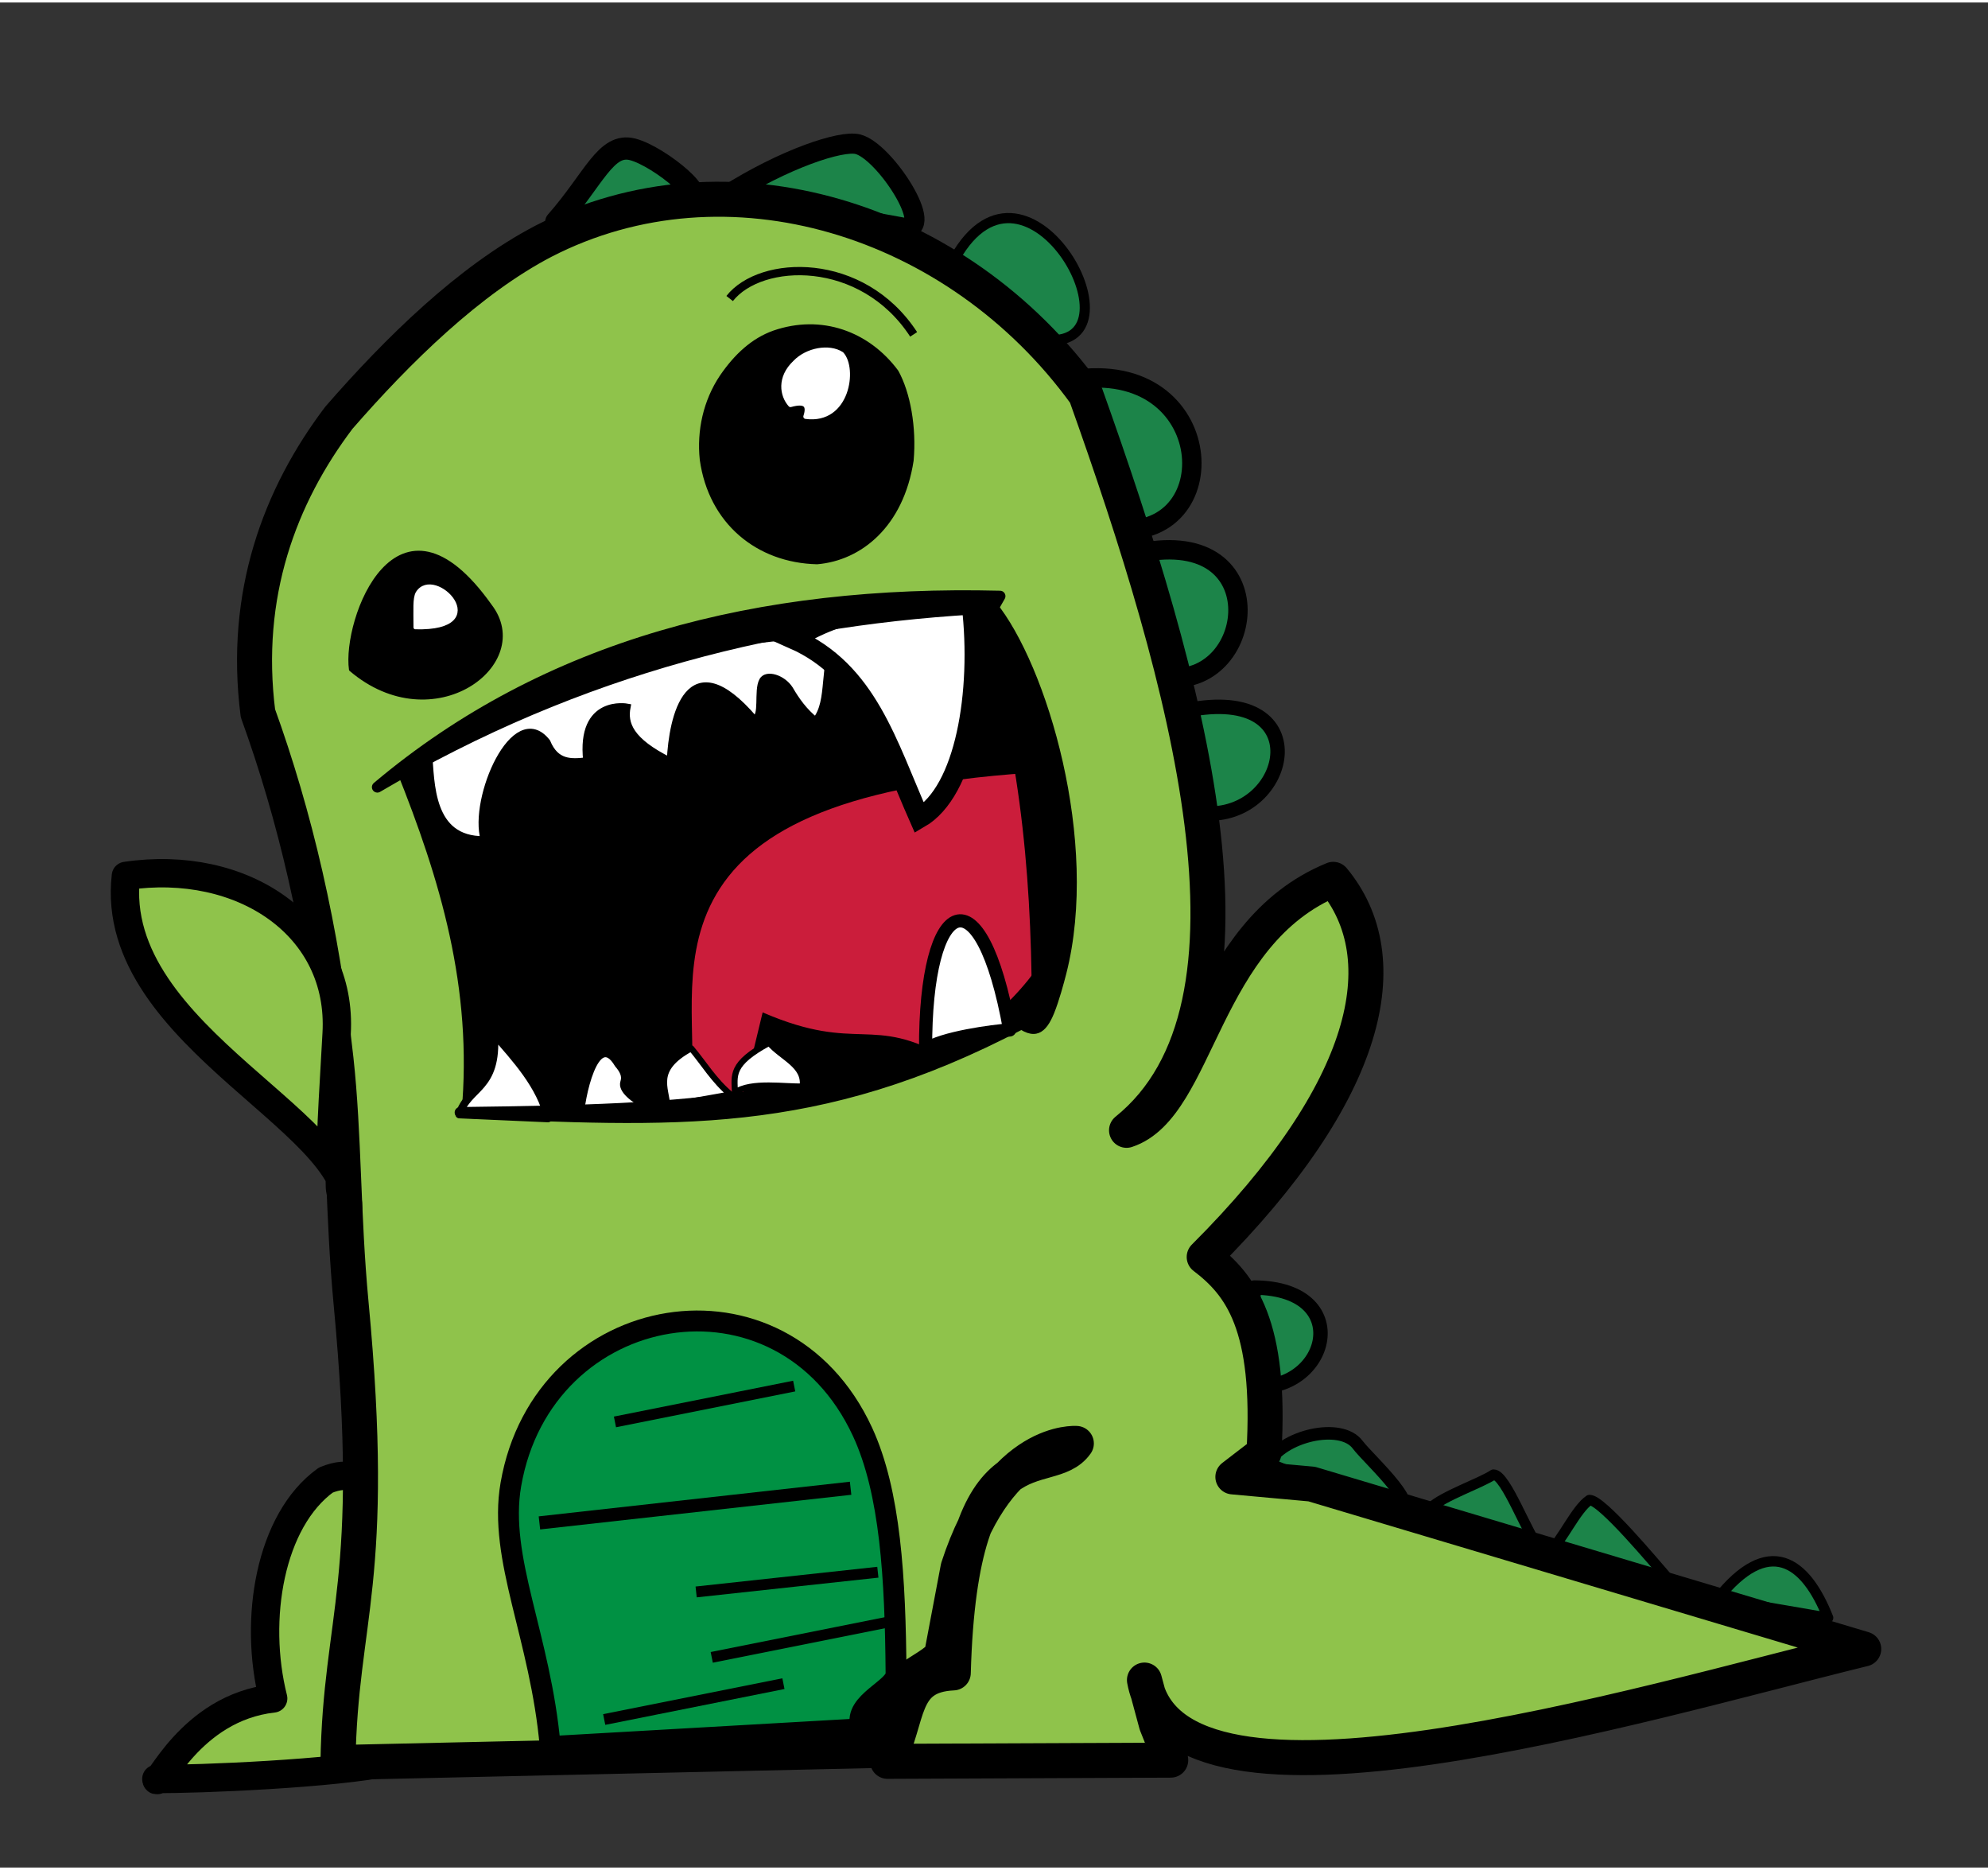 <?xml version="1.0" encoding="UTF-8"?>
<svg width="235px" height="221px" version="1.1" viewBox="0 0 833.753 781.984" xmlns="http://www.w3.org/2000/svg">
 <rect x="0" y="0" width="833.753" height="781.984" fill="#333333" stroke="none"/>
 <g transform="translate(-22.233 -20.718)">
  <g transform="matrix(1.067 0 0 1.067 44.967 -30.541)">
   <path d="m132.02 739.32c-3.852-34.736 11.334-125.78-25.264-110.65-21.991 15.821-28.523 54.759-20.685 85.801-32.995 3.648-45.806 36.597-45.926 31.618 15.82 0.201 71.26-2.091 91.875-6.771z" fill="#8fc34b" fill-rule="evenodd" stroke="#000" stroke-linejoin="round" stroke-width="11.14"/>
   <path d="m391.79 198.17 30.435 57.143c40.727-1.408 32.238-74.327-30.435-57.143z" fill="#1c8449" fill-rule="evenodd" stroke="#000" stroke-linejoin="round" stroke-width="7.625"/>
   <path d="m424.39 264.85 13.831 48.509c34.784 2.804 41.868-61.544-13.831-48.509z" fill="#1c8449" fill-rule="evenodd" stroke="#000" stroke-linejoin="round" stroke-width="7.625"/>
   <path d="m442.33 326.79 9.182 39.875c34.784 2.804 46.517-52.91-9.182-39.875z" fill="#1c8449" fill-rule="evenodd" stroke="#000" stroke-linejoin="round" stroke-width="5.672"/>
   <path d="m353.99 148.62 34.42 31.905c42.252 5.444-5.72-82.771-34.42-31.905z" fill="#1c8449" fill-rule="evenodd" stroke="#000" stroke-linejoin="round" stroke-width="3.998"/>
   <path d="m264.22 123.9 69.62 12.644c13.229 1.976-7.322-30.245-18.025-32.83-6.567-1.586-28.655 5.664-51.596 20.186z" fill="#1c8449" fill-rule="evenodd" stroke="#000" stroke-linejoin="round" stroke-width="7.903"/>
   <path d="m197.35 134.24 49.696-9.273c13.229 1.976-9.024-16.462-19.685-19.215-10.547-2.724-15.176 11.65-30.011 28.488z" fill="#1c8449" fill-rule="evenodd" stroke="#000" stroke-linejoin="round" stroke-width="8.74"/>
   <path d="m471.65 553.01-3.498 38.466c31.831 5.559 44.94-38.195 3.498-38.466z" fill="#1c8449" fill-rule="evenodd" stroke="#000" stroke-linejoin="round" stroke-width="5.672"/>
   <path d="m476.97 622.27 48.631 19.211c15.92 0.98-8.812-20.762-13.25-26.711-6.72-9.008-30.036-3.338-35.381 7.5z" fill="#1c8449" fill-rule="evenodd" stroke="#000" stroke-linejoin="round" stroke-width="4.928"/>
   <path d="m540.93 639.61 43.465 16.863c-5.269-6.006-13.812-30.079-18.675-29.951-5.29 3.495-19.546 8.255-24.79 13.088z" fill="#1c8449" fill-rule="evenodd" stroke="#000" stroke-linejoin="round" stroke-width="4.091"/>
   <path d="m587.58 657.1 46.752 10.288c-5.269-6.006-26.023-31.018-30.886-30.89-5.29 3.495-10.623 15.769-15.867 20.602z" fill="#1c8449" fill-rule="evenodd" stroke="#000" stroke-linejoin="round" stroke-width="4.091"/>
   <path d="m653.78 675.32 43.465 7.471c-8.963-22.74-23.563-32.489-43.465-7.471z" fill="#1c8449" fill-rule="evenodd" stroke="#000" stroke-linejoin="round" stroke-width="4.091"/>
   <path d="m329.59 459.81c-18.672-22.317-40.363 6.243-56.453-12.619 2.262 22.527-16.957 21.635-24.574 6.309l-14.611 28.891c41.769 2.363 64.944-13.869 95.638-22.581z" fill-rule="evenodd" stroke="#000" stroke-width=".93px"/>
   <path d="m80.069 327.32c-5.927-46.671 8.572-85.354 31.818-116.09 23.146-26.584 51.224-54.153 80.443-69.397 72.075-37.094 162.88-9.258 213.1 60.23 39.996 112.09 76.432 240.56 16.058 289.16 28.497-9.37 29.648-77.44 81.246-98.622 25.791 31.051 14.61 83.175-50.72 148.4 14.301 10.877 26.475 26.612 23.481 77.019l-12.21 9.393 30.995 2.818 216.97 64.809c-88.369 21.656-270.92 77.013-282.72 12.21l4.696 17.376 5.636 14.089-111.3 0.47c8.855-17.24 4.787-33.769 25.83-34.752 2.774-100.14 37.357-74.51 48.372-90.168 0 0-29.866-2.459-46.493 48.841l-6.575 34.752c-9.627 9.08-21.036 7.473-27.238 37.101l-209.92 4.696c0.944-57.744 15.53-70.681 5.139-180.68-3.24-34.296-2.657-66.073-5.913-95.689-5.624-51.159-16.18-95.866-30.691-135.96z" fill="#8fc34b" fill-rule="evenodd" stroke="#000" stroke-linejoin="round" stroke-width="13.761"/>
   <path d="m134.98 349.72c17.094 42.683 30.102 85.358 25.57 134.82 65.746 7.34 146.06 2.063 216.51-35.532 8.503 7.304 12.554 3.321 15.494-3.896 1.974-4.846 3.812-11.696 4.796-15.519 13.176-51.739-7.632-121.06-27.596-145.63-207.89 25.001-188.58 37.251-233.45 66.083z" fill-rule="evenodd" stroke="#000" stroke-width=".93px"/>
   <path d="m383.72 357.2-0.55 63.531c-27.643 41.744-77.259 49.058-126.42 54.944 4.646-44.127-25.872-108.03 126.97-118.47z" fill="#cb1d3b" fill-rule="evenodd" stroke="#cb1d3b" stroke-width="12.924"/>
   <path d="m147.2 342.58c41.216-19.255 73.61-41.909 160.72-46.901-6.434 13.059-2.287 26.593-8.639 34.553-4.486-3.573-7.55-7.857-10.168-12.364-2.815-4.373-9.098-6.235-10.704-3.356-2.224 3.986 0.402 14.318-3.297 15.058-25.924-30.263-32.209-0.712-33.008 16.507-15.866-7.854-18.161-14.665-16.885-21.201 0 0-18.691-3.537-15.959 21.115-6.081 0.703-12.068 1.076-15.546-7.335-12.704-16.211-29.497 22.303-24.769 38.313-21.401 0.202-20.719-22.241-21.742-34.389z" fill="#fff" fill-rule="evenodd" stroke="#000" stroke-width="2.661"/>
   <path d="m116.51 310.18c-2.75-19.427 18.363-76.509 54.828-25.198 17.65 22.819-22.31 52.921-54.828 25.198z" fill-rule="evenodd" stroke="#000" stroke-linejoin="round" stroke-width="1.302"/>
   <path d="m141.96 293.6c31.657 0.823 7.35-24.206 0.818-13.456-1.151 2.154-0.818 6.389-0.818 13.456z" fill="#fff" fill-rule="evenodd" stroke="#fff" stroke-linejoin="round" stroke-width="1.488"/>
   <path d="m331.36 192.94c-11.414-15.344-29.894-21.975-48.534-15.531-8.402 2.988-15.096 9.195-20.797 17.533-6.476 9.697-9.018 21.407-7.819 32.764 3.453 24.754 22.12 40.066 45.646 40.621 17.02-1.416 33.516-14.491 37.485-40.294 1.151-13.082-1.27-26.567-5.981-35.092z" fill-rule="evenodd" stroke="#000" stroke-width=".93px"/>
   <path d="m295.38 210.75c16.531 2.216 19.337-18.932 14.097-24.549-4.875-3.162-13.491-1.657-18.25 3.308-6.338 5.974-5.09 12.961-1.824 16.592 5.607-1.558 7.531-0.117 5.977 4.649z" fill="#fff" fill-rule="evenodd" stroke="#fff" stroke-linejoin="round" stroke-width="1.86"/>
   <path d="m337.81 178.45c-20.315-31.116-60.112-29.612-72.323-14.089" fill="none" stroke="#000" stroke-width="3.254"/>
   <path d="m360.71 284.76c3.956 34.331-2.519 73.265-20.632 83.742-12.801-28.946-20.49-57.604-49.456-70.392 22.156-14.1 46.061-14.212 70.088-13.35z" fill="#fff" fill-rule="evenodd" stroke="#000" stroke-width="8.013"/>
   <path d="m127.01 356.37c66.533-56.052 149.89-77.395 244.74-75.049l-2.657 4.649c-81.77 3.92-162.08 23.313-242.08 70.4z" fill-rule="evenodd" stroke="#000" stroke-linejoin="round" stroke-width="4.277"/>
   <path d="m370.69 283.65c32.143 95.255 30.693 123.82 18.598 161.33-0.053-5.603-5.02 1.524-5.038-4.016-0.173-53.238-5.352-104.67-22.013-152.62z" fill-rule="evenodd"/>
   <path d="m194.12 486.56c-2.822-12.737-12.824-23.586-21.206-33.145 1.493 21.961-10.318 20.537-13.693 31.595z" fill="#fff" fill-rule="evenodd" stroke="#000" stroke-linejoin="round" stroke-width="3.02"/>
   <path d="m234.23 482.79c-7.008-3.713-11.557-7.487-10.5-10.598 0.839-2.469-0.448-4.674-2.316-6.854-8.566-14.411-14.375 13.792-14.469 21.554z" fill="#fff" fill-rule="evenodd" stroke="#000" stroke-linejoin="round" stroke-width="2.385"/>
   <path d="m265.86 477.13c-6.492-5.357-10.552-12.295-15.473-18.116-15.377 8.292-9.679 15.74-9.488 22.55z" fill="#fff" fill-rule="evenodd" stroke="#000" stroke-linejoin="round" stroke-width="2.385"/>
   <path d="m159.54 484.21c83.632 3.371 139.74 7.671 220.72-34.871l-2.025-7.248c-71.965 39.023-125.87 40.929-218.69 42.12z" fill-rule="evenodd" stroke="#000" stroke-linejoin="round" stroke-width="4.277"/>
   <path d="m375.56 451.79c-11.315-63.183-33.344-53.11-33.055 7.688 6.217-4.567 26.838-7.317 33.055-7.688z" fill="#fff" fill-rule="evenodd" stroke="#000" stroke-linejoin="round" stroke-width="5.175"/>
   <path d="m351.17 463.46c-29.983-17.464-35.098-1.968-72.393-17.932l-9.298 38.521z" fill-rule="evenodd" stroke="#000" stroke-width=".93px"/>
   <path d="m294.18 473.96c1.146-8.346-8.227-11.299-13.148-17.12-15.377 8.292-13.664 12.752-13.473 19.561 6.217-4.567 20.404-2.07 26.621-2.442z" fill="#fff" fill-rule="evenodd" stroke="#000" stroke-linejoin="round" stroke-width="2.385"/>
   <path d="m320.21 726.22-9.859 0.563-115.39 6.594c-3.848-43.384-20.512-73.813-15.469-102.97 12.591-72.791 106.49-89.263 138.22-20.7 10.963 23.692 12.903 57.492 13.183 95.044 0.044 5.872-16.7 11.178-13.882 20.41z" fill="#009143" fill-rule="evenodd" stroke="#000" stroke-linejoin="round" stroke-width="8.209"/>
   <path d="m220.41 605.81 70.444-14.089" fill="none" stroke="#000" stroke-linejoin="round" stroke-width="4.277"/>
   <path d="m258.45 698.33 70.444-14.089" fill="none" stroke="#000" stroke-linejoin="round" stroke-width="4.277"/>
   <path d="m190.72 645.49 122.31-13.613" fill="none" stroke="#000" stroke-linejoin="round" stroke-width="5.168"/>
   <path d="m252.32 672.62 71.42-7.747" fill="none" stroke="#000" stroke-linejoin="round" stroke-width="4.277"/>
   <path d="m216.18 722.75 70.444-14.089" fill="none" stroke="#000" stroke-linejoin="round" stroke-width="4.277"/>
   <path d="m114.74 526.85-2.424-12.901c-0.679-48.533-6.56 28.28-1.313-60.653 2.494-42.274-36.952-68.844-82.826-62.043-7.445 64.412 97.349 98.718 86.563 135.6z" fill="#8fc34b" fill-rule="evenodd" stroke="#000" stroke-linejoin="round" stroke-width="11.14"/>
  </g>
  <flowRoot fill="#000000" font-family="sans-serif" font-size="40px" letter-spacing="0px" stroke-width="1px" word-spacing="0px" style="line-height:125%" xml:space="preserve"><flowRegion><rect x="-3260.8" y="-963.9" width="3014.3" height="1814.2"/></flowRegion><flowPara/></flowRoot>
 </g>
</svg>
